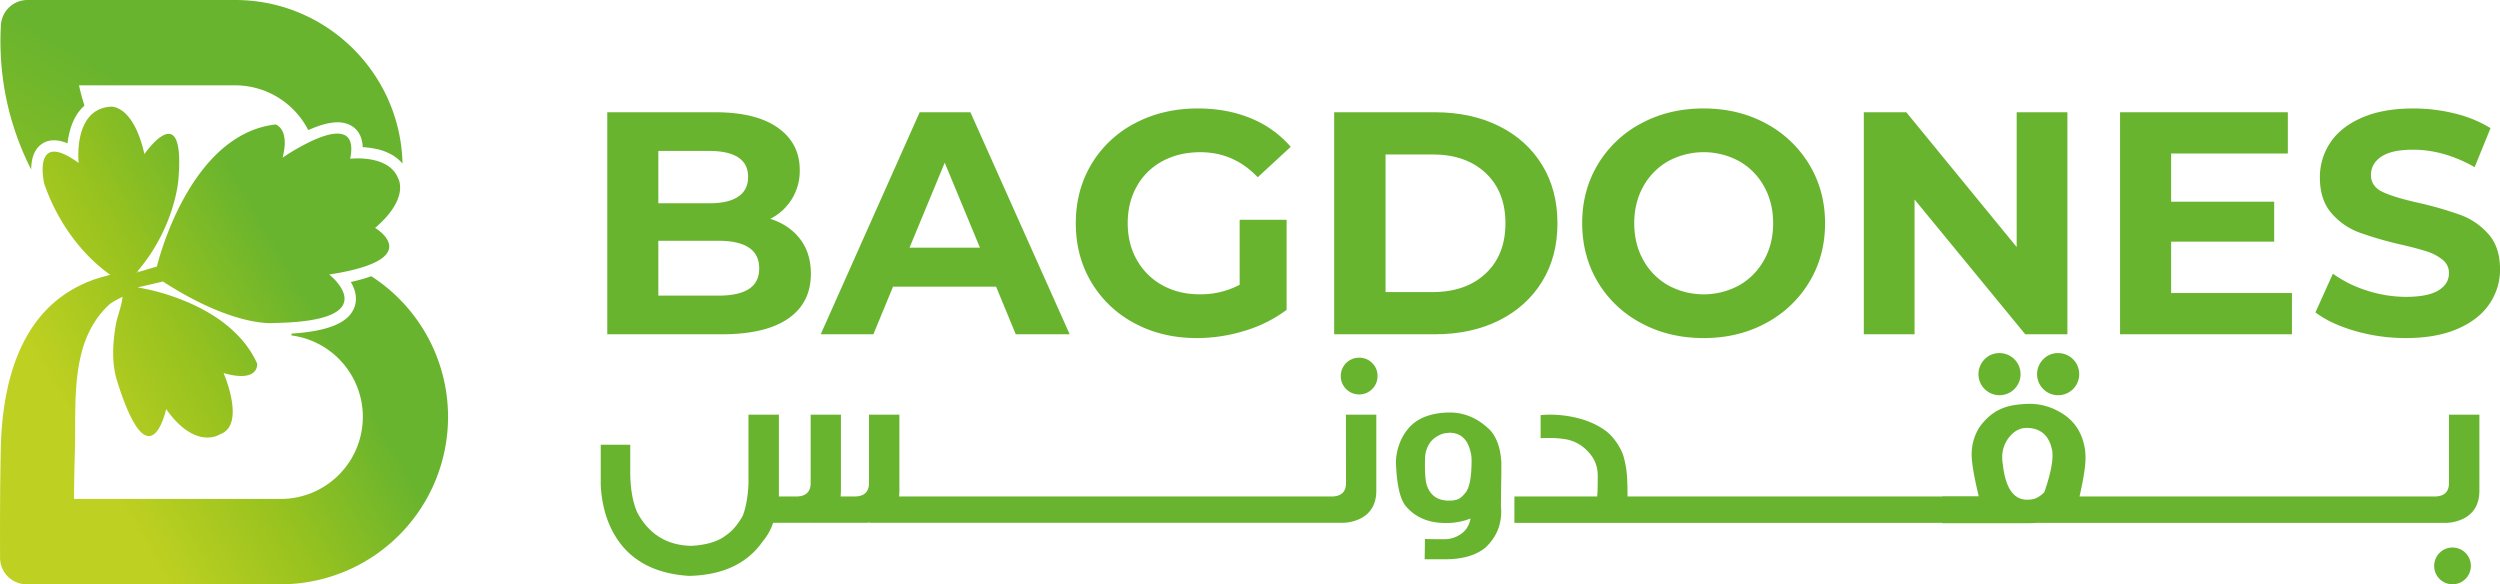 <svg id="Layer_1" data-name="Layer 1" xmlns="http://www.w3.org/2000/svg" xmlns:xlink="http://www.w3.org/1999/xlink" viewBox="0 0 2076.64 485.33"><defs><style>.cls-1{fill:#68b42e;}.cls-2{fill:url(#linear-gradient);}.cls-3{fill:url(#linear-gradient-2);}.cls-4{fill:url(#linear-gradient-3);}.cls-5{fill:url(#linear-gradient-4);}</style><linearGradient id="linear-gradient" x1="-51.89" y1="450.43" x2="156.67" y2="94.53" gradientUnits="userSpaceOnUse"><stop offset="0.01" stop-color="#bed021"/><stop offset="0.51" stop-color="#97c21f"/><stop offset="1" stop-color="#68b42e"/></linearGradient><linearGradient id="linear-gradient-2" x1="-20.58" y1="468.78" x2="187.98" y2="112.87" xlink:href="#linear-gradient"/><linearGradient id="linear-gradient-3" x1="-25.95" y1="465.63" x2="182.61" y2="109.72" xlink:href="#linear-gradient"/><linearGradient id="linear-gradient-4" x1="61.76" y1="354.14" x2="254.45" y2="243.06" xlink:href="#linear-gradient"/></defs><path class="cls-1" d="M654.73,264.62q18.84-13,18.84-37.28,0-17.11-9-28.84t-24.76-16.73a44.35,44.35,0,0,0,24.5-40.57q0-22.12-18.05-35T594.54,93.25h-90.1V277.66H599.8Q635.89,277.66,654.73,264.62ZM546.85,125.39h42.42q15.79,0,24,5.4T621.41,147q0,10.8-8.17,16.33t-24,5.53H546.85Zm0,120.13V200h49.79q34,0,34,22.92,0,11.59-8.56,17.12t-25.43,5.53Z"/><path class="cls-1" d="M741.8,238.14h85.62l16.33,39.52h44.78L806.08,93.25H763.93L681.74,277.66h43.73Zm42.94-103L814,205.74H755.5Z"/><path class="cls-1" d="M942.54,268.57q22.92,12.26,51.63,12.25a135,135,0,0,0,39.78-6.06,111.28,111.28,0,0,0,34.78-17.39V182.56h-39v54a69.18,69.18,0,0,1-33.2,7.91q-17.38,0-30.95-7.51A54.06,54.06,0,0,1,944.38,216q-7.64-13.44-7.64-30.56,0-17.39,7.64-30.83a53,53,0,0,1,21.34-20.81q13.69-7.36,31.35-7.37,27.91,0,47.68,20.81l27.4-25.29A87.17,87.17,0,0,0,1039,98.26q-19.76-8.16-44-8.17-29,0-52.16,12.25a90.78,90.78,0,0,0-36.22,34q-13,21.72-13,49.13t13,49.13A91.1,91.1,0,0,0,942.54,268.57Z"/><path class="cls-1" d="M1245.1,266.2q23-11.46,35.83-32.27t12.77-48.47q0-27.66-12.77-48.48t-35.83-32.27Q1222,93.25,1192,93.25h-83.77V277.66H1192Q1222.05,277.66,1245.1,266.2Zm-94.18-23.58V128.29h39q27.66,0,44.12,15.41t16.47,41.76q0,26.34-16.47,41.75t-44.12,15.41Z"/><path class="cls-1" d="M1363.38,268.44q23,12.39,51.76,12.38t51.64-12.38a93.09,93.09,0,0,0,36.09-34.11Q1516,212.6,1516,185.46t-13.17-48.87a93.12,93.12,0,0,0-36.09-34.12q-22.92-12.37-51.64-12.38t-51.76,12.38a91.9,91.9,0,0,0-36.09,34.12q-13.05,21.74-13,48.87t13,48.87A91.87,91.87,0,0,0,1363.38,268.44ZM1365,154.9a53.88,53.88,0,0,1,20.68-21,61.79,61.79,0,0,1,59,0,54,54,0,0,1,20.68,21q7.5,13.44,7.51,30.56T1465.33,216A54,54,0,0,1,1444.65,237a61.71,61.71,0,0,1-59,0A53.92,53.92,0,0,1,1365,216q-7.51-13.44-7.51-30.56T1365,154.9Z"/><polygon class="cls-1" points="1590.33 165.7 1682.27 277.66 1717.31 277.66 1717.31 93.25 1675.16 93.25 1675.16 205.22 1583.48 93.25 1548.18 93.25 1548.18 277.66 1590.33 277.66 1590.33 165.7"/><polygon class="cls-1" points="1903.82 243.41 1803.45 243.41 1803.45 200.74 1889.07 200.74 1889.07 167.54 1803.45 167.54 1803.45 127.5 1900.4 127.5 1900.4 93.25 1761.04 93.25 1761.04 277.66 1903.82 277.66 1903.82 243.41"/><path class="cls-1" d="M2067,194.41a57.14,57.14,0,0,0-23-15.8,298.62,298.62,0,0,0-34.51-10q-20.3-4.48-30.17-9.09t-9.87-14.1q0-9.48,8.56-15.28t26.47-5.79q25.56,0,51.11,14.49l13.17-32.4a101.88,101.88,0,0,0-29.5-12.12,141.79,141.79,0,0,0-34.51-4.22q-25.29,0-42.81,7.64t-26.21,20.68a51.3,51.3,0,0,0-8.7,29.11q0,18.45,9.62,29.51a56.13,56.13,0,0,0,23.05,16.07,300.63,300.63,0,0,0,34.51,10q13.69,3.16,21.73,5.79a39.21,39.21,0,0,1,13.18,7,13.75,13.75,0,0,1,5.13,10.94q0,9-8.69,14.35t-26.87,5.4a106,106,0,0,1-32.67-5.26,98.24,98.24,0,0,1-28.19-14l-14.49,32.14q12.39,9.5,32.8,15.41a150.56,150.56,0,0,0,42.29,5.93q25.29,0,42.94-7.64t26.47-20.68a50.37,50.37,0,0,0,8.83-28.84Q2076.64,205.21,2067,194.41Z"/><path class="cls-1" d="M1118.08,402q-.51,10.77-12.82,10.39H746.84a44.41,44.41,0,0,0,.25-4.87V344.45H721.84V402q-.51,10.77-12.82,10.39H698.25a44.34,44.34,0,0,0,.26-4.87V344.45H673.38V402q-.51,10.77-12.82,10.39H647V344.45H621.72V402c-.09,1.12-.13,2.1-.13,2.95q-1.15,15-4.74,23.72-6.15,10.77-13.33,15.64-10,8.07-29.36,9.1-30.51-.65-45-28.07-5.65-13.47-5.64-33.59V369.44H499V403q1.66,31,18.33,51,19,22.18,55.13,24.36,41.91-1,61.14-28.72a45.4,45.4,0,0,0,8.59-15.38h29.23a6.9,6.9,0,0,0,1.41-.13v.13h47l2.69-.26v.26h393.55a35.27,35.27,0,0,0,13.59-3.33q13.57-6.68,13.59-23.46V344.45h-25.26Z"/><path class="cls-1" d="M1129,297.14a15.11,15.11,0,0,0-15.26,15.13,14.93,14.93,0,0,0,4.43,10.89,15.31,15.31,0,0,0,21.66,0,14.92,14.92,0,0,0,4.42-10.89,14.58,14.58,0,0,0-4.42-10.71A14.76,14.76,0,0,0,1129,297.14Z"/><path class="cls-1" d="M1204.23,342.65H1203q-22.44.64-33.08,13.21a42,42,0,0,0-7.82,13.84,44.31,44.31,0,0,0-2.56,14.49q1,28.07,8.46,36.53,11.79,13.72,32.82,13.72a54.73,54.73,0,0,0,20.63-3.72,19.9,19.9,0,0,1-4.48,9.87,23.41,23.41,0,0,1-17.31,7.31q-14.35,0-16-.26l-.26,16.92h17.05q21.28,0,33.2-9.48,13.34-12.31,13.34-30.13a45.45,45.45,0,0,0-.26-4.74l.26-20.9q.12-1.15.12-15.12-.9-17.19-9.1-26.67Q1223.07,342.66,1204.23,342.65Zm13.07,66.66q-3.72,4.62-6.92,5.64a21.79,21.79,0,0,1-6.8.9q-13.07,0-17.69-11-2.69-5.38-2.17-23.46a23.85,23.85,0,0,1,2.69-11.29,18.1,18.1,0,0,1,6-6.79q5.38-3.59,9.62-3.59a12.42,12.42,0,0,1,2.43-.26q13.2.27,16.92,15.39a26.72,26.72,0,0,1,1,7.18Q1222.43,403,1217.3,409.31Z"/><path class="cls-1" d="M1648.6,298.36A17.49,17.49,0,1,0,1661,293.3,16.84,16.84,0,0,0,1648.6,298.36Z"/><path class="cls-1" d="M1697.31,298.36a17.5,17.5,0,1,0,12.37-5.06A16.71,16.71,0,0,0,1697.31,298.36Z"/><path class="cls-1" d="M2037.22,454.82a14.78,14.78,0,0,0-10.77,4.42,15.32,15.32,0,0,0,0,21.67,15.26,15.26,0,0,0,26-10.84,15.21,15.21,0,0,0-15.25-15.25Z"/><path class="cls-1" d="M2034.27,390.21V402q-.52,10.77-12.82,10.39H1727.37q5-21.79,5-32.43a47.68,47.68,0,0,0-.89-9q-3.86-19.74-21.16-29.1a49.86,49.86,0,0,0-25.25-6.41q-12.43.39-19.74,2.95-12.69,4.36-21.28,16.79a41.72,41.72,0,0,0-6.28,22.44q0,10.13,5.89,34.61h-30.38v.13H1351.9v-1q0-15.37-1.15-22.43-1.55-9.36-3.59-13.72a49.13,49.13,0,0,0-10-14.48q-7.19-6.8-19.74-11.41a93.1,93.1,0,0,0-30.38-4.87,67.62,67.62,0,0,0-7.31.38v19.1c2.22-.08,4.36-.13,6.41-.13a84.19,84.19,0,0,1,15,1.16q13.33,2.69,21.66,14.74a27.8,27.8,0,0,1,4.36,15.13q0,15.51-.51,17.56h-68.71v21.92h355.34v.26h71.28c2.56,0,5-.09,7.3-.26h340.48a35.27,35.27,0,0,0,13.59-3.33q13.59-6.68,13.59-23.46V344.45h-25.25ZM1698.15,408.8q-4.87,5-9.88,5.9a24.87,24.87,0,0,1-4.48.38q-16.92,0-20.13-29.48a28.93,28.93,0,0,1-.51-5.39,26.36,26.36,0,0,1,6.41-17.82q6.4-7.42,15-6.92,17,.76,20.25,19.61c.09,1.2.13,2.31.13,3.34Q1704.94,389.19,1698.15,408.8Z"/><path class="cls-2" d="M334.35,135.86c-.29-.32-.55-.63-.84-.93s-.52-.55-.77-.82a31.25,31.25,0,0,0-3.19-2.82c-.33-.26-.68-.53-1-.77a11.51,11.51,0,0,0-1.23-.83,13.77,13.77,0,0,0-1.25-.79l-.18-.11c-.41-.25-.83-.49-1.26-.71s-.85-.45-1.27-.66l-1.29-.61c-.43-.21-.87-.4-1.31-.57a.73.73,0,0,1-.22-.09c-1.24-.51-2.5-1-3.76-1.34-.46-.16-.9-.29-1.34-.4-.84-.25-1.65-.45-2.47-.63l-.18,0-.15,0c-.44-.11-.88-.21-1.31-.29l-1.29-.25c-.44-.09-.88-.16-1.32-.22-.87-.14-1.73-.27-2.58-.36-.43-.07-.85-.11-1.26-.14-.82-.1-1.64-.16-2.43-.21l-1.15-.08a26.37,26.37,0,0,0-1-6.53,6.91,6.91,0,0,0-.3-1,18.14,18.14,0,0,0-4.47-7.4c-.25-.26-.52-.52-.79-.75a8.41,8.41,0,0,0-.85-.71,6.31,6.31,0,0,0-.58-.44s-.05,0-.06,0a6.81,6.81,0,0,0-.79-.53c-.36-.24-.72-.46-1.1-.68a.3.3,0,0,0-.11-.06c-.44-.24-.88-.46-1.34-.66s-.93-.4-1.4-.57c0,0,0,0,0,0-.49-.17-1-.33-1.48-.47-6.27-1.72-14.22-.79-24,2.8l-1.68.63-1.7.69c-.58.24-1.16.47-1.75.73L256,108a68.21,68.21,0,0,0-60.68-37.12H65.64A167.67,167.67,0,0,0,70.16,87.7a35.07,35.07,0,0,0-3.53,3.67c-6.77,8.14-9.51,18.77-10.53,27.68-6.79-2.77-14.55-4-21.13.37-7.18,4.77-9,13.57-9.07,21.41A236.07,236.07,0,0,1,5.37,82.71Q4.13,76.82,3.2,70.84A237.54,237.54,0,0,1,.75,21a22.1,22.1,0,0,1,22-21H195.36C271,0,332.66,60.66,334.35,135.86Z"/><path class="cls-3" d="M114.3,238.72l-.07.05-.09,0Z"/><path class="cls-4" d="M115.59,225.72l-2.3.67c.28-.33.57-.64.83-1A12.31,12.31,0,0,1,115.59,225.72Z"/><path class="cls-5" d="M372.18,346.27a139.06,139.06,0,0,1-139,139.06H22.06a22,22,0,0,1-22-22C0,447,0,430,.1,414.49c0-1.61.06-9.84.11-13.67.21-16.1.44-28.05.46-28.88,1.08-45.47,11.82-97.59,50.81-125.84A104.55,104.55,0,0,1,84,230.36c1.53-.44,4.31-1.24,7.65-2.08-9.18-6.34-30.82-23.8-46.82-56.28a171.29,171.29,0,0,1-8.06-19.23S26,106.69,65.34,135.4c0,0-2.69-24.13,8.36-37.76,4-4.88,9.68-8.41,17.91-9,0,0,18.7-2.73,28.37,39.35,0,0,34.08-49.41,28.21,21.19,0,0-2.66,39.48-34.07,76.26-.26.33-.55.64-.83,1l2.3-.67,14.75-4.39s25.68-109.53,98.5-118c0,0,12.2,3.34,5.89,27.57a183.78,183.78,0,0,1,25-14.23c17.41-7.89,36.6-11.43,31.13,15.16,0,0,31.79-3.94,39.8,16.16,0,0,10.16,16.27-19.06,41.27,0,0,6.23,3.68,9.6,9,3.78,5.89,4,13.76-12,20.7-7.7,3.35-19.15,6.47-35.74,9,0,0,49.1,38.81-45.61,40.26,0,0-29.06,3.85-82.91-28.43-3.12-1.86-6.31-3.86-9.59-6l-21.06,4.91-.16,0,.09,0a177.76,177.76,0,0,1,30.72,8c16.62,5.88,36.82,15.62,52.15,31.35A83,83,0,0,1,213.63,302s2,16.35-27.91,7.91c0,0,18.77,42.91-2.78,50.75,0,0-20.23,14-44.93-20.84,0,0-13.57,63.57-40.76-23.43-4.71-15.08-3.64-31.45-1-46.83,1.06-6.22,4.74-15.11,5.58-23.11-4.71,2.52-9,4.69-10.75,6.28C80,262.59,72.48,276.25,68.44,290.44c-7.72,27-5.43,56.84-6.25,84.58-.14,5-.43,14.09-.58,26.43-.08,5.48-.1,10-.11,13H233.14a68.2,68.2,0,0,0,9-135.81V277.1c2.34-.16,4.6-.33,6.78-.53s4.05-.43,6-.68l2.82-.41c.93-.14,1.84-.28,2.72-.44s1.77-.3,2.63-.47,1.69-.35,2.5-.54c1.64-.36,3.22-.74,4.73-1.16.74-.21,1.48-.43,2.18-.65s1.42-.46,2.1-.69,1.34-.47,2-.73a39.94,39.94,0,0,0,3.68-1.59c1.17-.56,2.25-1.14,3.28-1.76.5-.3,1-.61,1.49-.94,1-.65,1.84-1.33,2.68-2a22.39,22.39,0,0,0,5.24-6.28,17.61,17.61,0,0,0,1.09-2.17c.19-.46.36-.92.52-1.39,2.51-7.43.3-14.59-3.17-20.43.8-.17,1.61-.36,2.38-.55l.79-.19c1-.24,2-.49,3-.76q.76-.18,1.5-.39c.72-.19,1.45-.39,2.14-.6s1.37-.39,2.05-.61c.89-.27,1.78-.55,2.63-.84s1.68-.56,2.48-.86A139,139,0,0,1,372.18,346.27Z"/></svg>